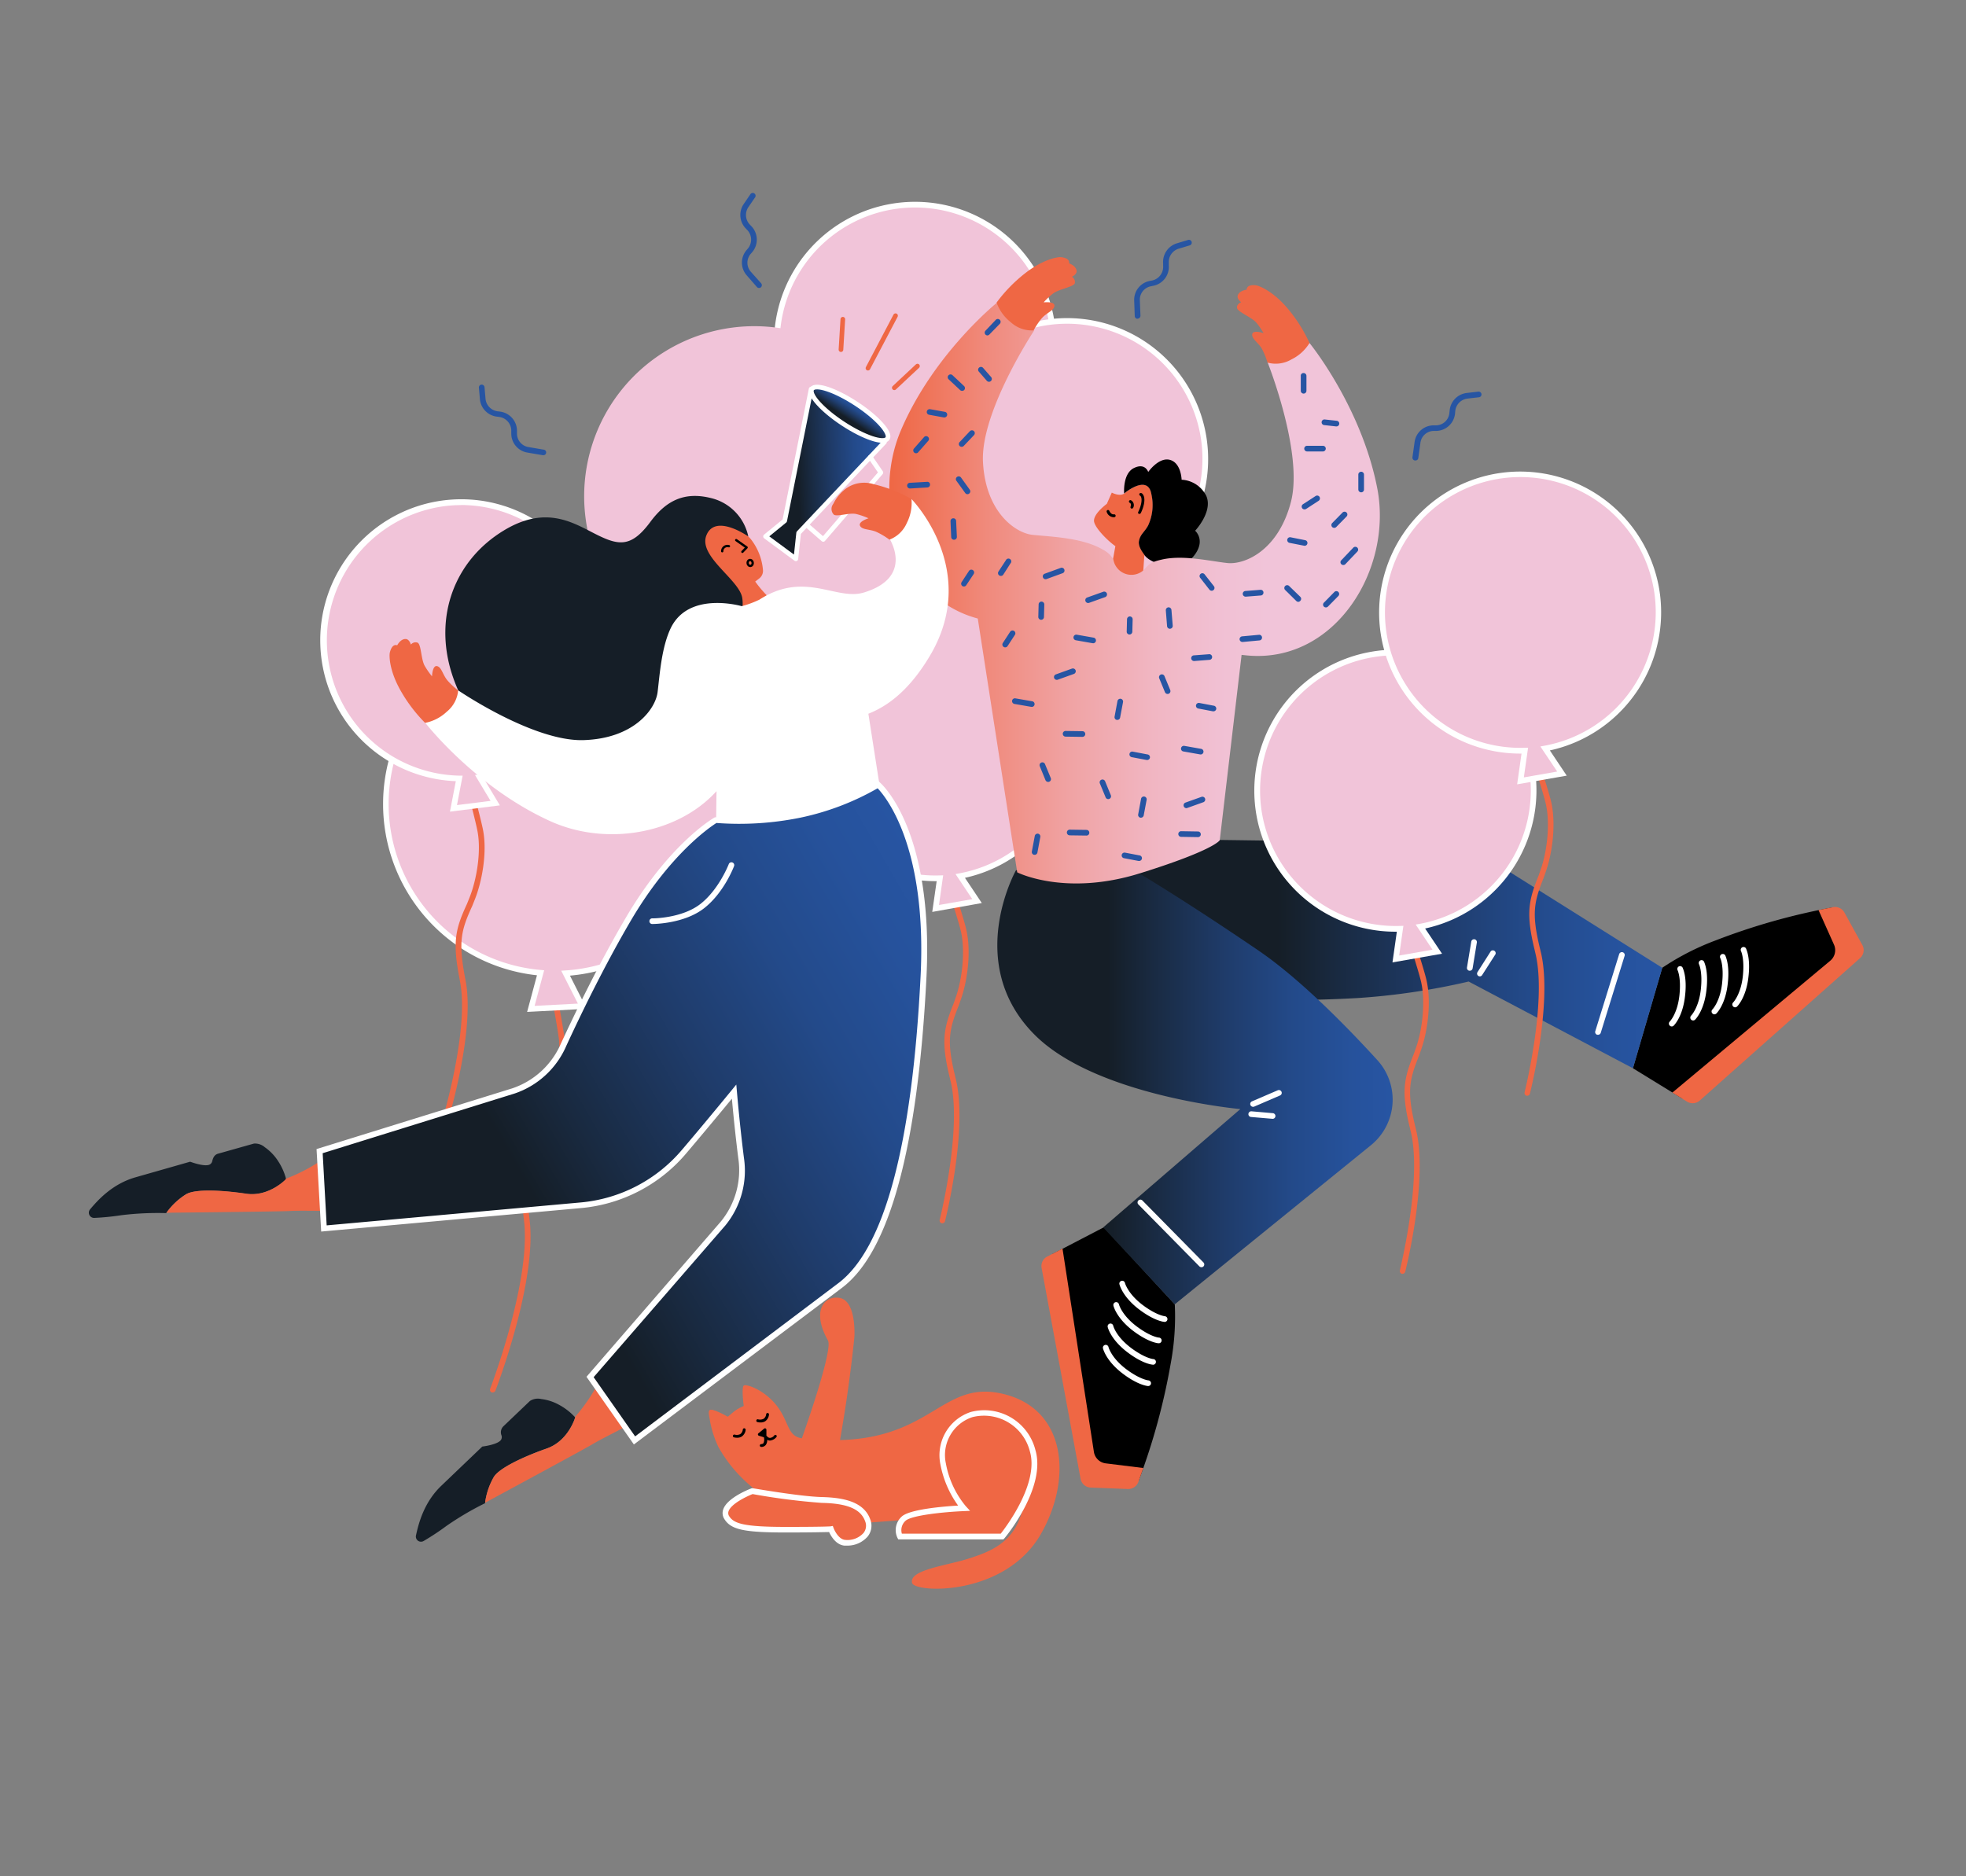 <svg xmlns="http://www.w3.org/2000/svg" xmlns:xlink="http://www.w3.org/1999/xlink" viewBox="0 0 423.21 403.97"><rect x="0" y="0" width="423.21" height="403.97" fill="#808080" stroke="none"/><defs><style>.cls-1{fill:#2755a3;}.cls-2{fill:#f1c4d9;}.cls-3{fill:#fff;}.cls-4{fill:#ef6744;}.cls-5{fill:#151e27;}.cls-6{fill:url(#linear-gradient);}.cls-7{fill:url(#linear-gradient-2);}.cls-8{fill:url(#linear-gradient-3);}.cls-10,.cls-13,.cls-14,.cls-9{fill:none;}.cls-10{stroke:#000;stroke-width:0.5px;}.cls-10,.cls-12,.cls-13,.cls-14{stroke-linecap:round;stroke-linejoin:round;}.cls-11{fill:url(#linear-gradient-4);}.cls-12,.cls-13,.cls-15{stroke:#fff;}.cls-12{fill:url(#linear-gradient-5);}.cls-14{stroke:#ef6744;}.cls-15{stroke-miterlimit:10;fill:url(#linear-gradient-6);}</style><linearGradient id="linear-gradient" x1="243.08" y1="205.41" x2="357.83" y2="205.41" gradientUnits="userSpaceOnUse"><stop offset="0.28" stop-color="#151e27"/><stop offset="0.39" stop-color="#192a41"/><stop offset="0.58" stop-color="#1f3c6b"/><stop offset="0.75" stop-color="#234a8a"/><stop offset="0.9" stop-color="#26529c"/><stop offset="1" stop-color="#2755a3"/></linearGradient><linearGradient id="linear-gradient-2" x1="214.69" y1="234.09" x2="299.78" y2="234.09" xlink:href="#linear-gradient"/><linearGradient id="linear-gradient-3" x1="191.36" y1="127.66" x2="297.03" y2="127.66" gradientUnits="userSpaceOnUse"><stop offset="0" stop-color="#ef6744"/><stop offset="0.02" stop-color="#ef6a49"/><stop offset="0.2" stop-color="#f08a7c"/><stop offset="0.37" stop-color="#f0a3a4"/><stop offset="0.53" stop-color="#f1b5c1"/><stop offset="0.67" stop-color="#f1c0d3"/><stop offset="0.77" stop-color="#f1c4d9"/></linearGradient><linearGradient id="linear-gradient-4" x1="79.5" y1="281.39" x2="210.88" y2="205.54" xlink:href="#linear-gradient"/><linearGradient id="linear-gradient-5" x1="81.44" y1="79.26" x2="107.94" y2="79.26" gradientTransform="translate(79.26 26.93) rotate(-2.59)" xlink:href="#linear-gradient"/><linearGradient id="linear-gradient-6" x1="-1153.45" y1="-1264.31" x2="-1148.31" y2="-1264.31" gradientTransform="translate(1333.8 1708.75) scale(1 1.28)" xlink:href="#linear-gradient"/></defs><title>Craftwork_illustrations</title><g id="background"><path class="cls-1" d="M198.51,177.84l-.15,0a.61.61,0,0,1-.44-.74c.05-.18,4.71-19,2.45-29.44l-.31-1.31c-1.9-7.81-1.26-10.57.89-15.92l.48-1.38c1.31-3.79,2.09-9.93,1-14.33-.5-2-2.45-8.13-2.47-8.19a.61.61,0,1,1,1.16-.38c.08.26,2,6.2,2.49,8.28,1.17,4.85.27,11.18-1.06,15l-.49,1.41c-2.1,5.22-2.67,7.71-.85,15.21l.31,1.32c2.33,10.73-2.25,29.23-2.45,30A.6.6,0,0,1,198.51,177.84Z"/><path class="cls-2" d="M226.28,68.68A29.75,29.75,0,1,0,198,103.55l-.93,6.5,8.93-1.56-3.62-5.41A29.76,29.76,0,0,0,226.28,68.68Z"/><path class="cls-3" d="M196.32,110.79l.94-6.62a30.47,30.47,0,0,1-30.19-25.11,30.36,30.36,0,1,1,36.29,24.43l3.63,5.43Zm2.35-7.87-.9,6.38,7.17-1.25-3.61-5.41.91-.16a29.23,29.23,0,0,0,23.44-33.69h0a29.14,29.14,0,1,0-57.41,10.06A29.25,29.25,0,0,0,198,102.94Z"/><path class="cls-1" d="M164.27,234.75a.39.39,0,0,1-.15,0,.61.61,0,0,1-.45-.73c.06-.24,5.81-23.43,3-36.31l-.37-1.61c-2.33-9.58-1.55-13,1.08-19.51l.59-1.71c1.63-4.68,2.59-12.27,1.27-17.72-.6-2.52-3-10-3-10.09a.6.6,0,0,1,.39-.77.61.61,0,0,1,.77.39c.1.31,2.44,7.62,3.06,10.19,1.43,5.93.33,13.7-1.3,18.4l-.61,1.73c-2.54,6.32-3.28,9.57-1,18.81l.38,1.62c2.86,13.17-2.77,35.91-3,36.87A.61.61,0,0,1,164.27,234.75Z"/><path class="cls-2" d="M198.44,100.53a36.62,36.62,0,1,0-34.84,42.92l-1.14,8,11-1.92L169,142.87A36.62,36.62,0,0,0,198.44,100.53Z"/><path class="cls-4" d="M202.87,263.38a.36.36,0,0,1-.14,0,.61.61,0,0,1-.45-.73c.05-.19,4.72-19,2.45-29.45l-.31-1.3c-1.9-7.82-1.26-10.57.89-15.92l.48-1.39c1.31-3.79,2.09-9.93,1-14.33-.5-2-2.45-8.13-2.47-8.19a.61.61,0,1,1,1.16-.37c.08.25,2,6.19,2.49,8.28,1.17,4.84.27,11.18-1.06,15l-.49,1.41c-2.1,5.22-2.67,7.71-.84,15.21l.3,1.32c2.33,10.73-2.25,29.23-2.45,30A.6.6,0,0,1,202.87,263.38Z"/><path class="cls-2" d="M230.64,154.22a29.75,29.75,0,1,0-28.31,34.87l-.92,6.5,8.92-1.56-3.62-5.41A29.76,29.76,0,0,0,230.64,154.22Z"/><path class="cls-3" d="M200.68,196.34l.95-6.62h-.32a30.36,30.36,0,0,1-5.22-60.26,30.36,30.36,0,0,1,35.15,24.66h0A30.45,30.45,0,0,1,207.72,189l3.63,5.43Zm2.35-7.88-.9,6.39,7.17-1.26-3.61-5.4.91-.17A29.22,29.22,0,0,0,230,154.33h0a29.14,29.14,0,1,0-57.41,10.06,29.22,29.22,0,0,0,29.68,24.09Z"/><path class="cls-4" d="M106.08,299.8a.6.6,0,0,1-.22,0,.61.61,0,0,1-.35-.79c.09-.22,8.57-22.45,7.36-35.53l-.18-1.63c-1.14-9.75,0-13,3.43-19.16l.79-1.62c2.17-4.43,4-11.82,3.4-17.36-.3-2.57-1.77-10.27-1.79-10.35a.61.61,0,0,1,1.2-.23c.06.32,1.49,7.82,1.8,10.44.7,6-1.33,13.58-3.51,18l-.81,1.64c-3.27,5.94-4.4,9.06-3.3,18.46l.18,1.65c1.24,13.37-7.08,35.17-7.43,36.09A.61.61,0,0,1,106.08,299.8Z"/><path class="cls-2" d="M156,171.22a36.47,36.47,0,1,0-39.63,38.23l-2.09,7.77,11.09-.58-3.6-7.12A36.47,36.47,0,0,0,156,171.22Z"/><path class="cls-3" d="M113.47,217.87l2.12-7.89A37.07,37.07,0,0,1,92,148.3a37.08,37.08,0,0,1,64.58,22.89h0a37.18,37.18,0,0,1-33.89,38.87l3.61,7.14Zm6.15-80.62c-.64,0-1.27,0-1.91.05a35.86,35.86,0,0,0-1.29,71.54l.72.06-2.06,7.67,9.32-.49L120.81,209l.92-.06a36,36,0,0,0,33.66-37.66h0a35.87,35.87,0,0,0-35.77-34Z"/><path class="cls-4" d="M95.83,241.83l-.18,0a.62.62,0,0,1-.41-.76c.06-.18,5.63-18.75,3.87-29.29l-.24-1.32c-1.52-7.89-.75-10.62,1.66-15.86l.54-1.35c1.5-3.72,2.57-9.82,1.72-14.27-.39-2.07-2-8.24-2.06-8.3a.61.61,0,1,1,1.17-.32c.07.26,1.69,6.28,2.09,8.39.93,4.9-.27,11.19-1.79,14.95l-.55,1.38c-2.35,5.12-3,7.57-1.59,15.16l.25,1.33c1.81,10.83-3.67,29.08-3.9,29.86A.61.61,0,0,1,95.83,241.83Z"/><path class="cls-2" d="M128.82,134.14a29.75,29.75,0,1,0-30,33.46L97.62,174l9-1.12-3.35-5.58A29.75,29.75,0,0,0,128.82,134.14Z"/><path class="cls-3" d="M96.86,174.75l1.26-6.56a30.36,30.36,0,1,1,31.3-34.12h0a30.43,30.43,0,0,1-25.18,33.73l3.37,5.6Zm2.46-66a28.06,28.06,0,0,0-3.65.23A29.14,29.14,0,0,0,98.86,167h.73l-1.22,6.34,7.23-.91-3.35-5.57.92-.13a29.14,29.14,0,0,0-3.85-58Z"/><path class="cls-1" d="M231.25,202.87h-.15a.61.61,0,0,1-.44-.74c.05-.19,4.71-19,2.44-29.45l-.3-1.3c-1.9-7.81-1.27-10.57.89-15.92l.47-1.38c1.32-3.79,2.09-9.94,1-14.34-.49-2-2.44-8.13-2.46-8.19a.6.6,0,1,1,1.15-.37c.09.25,2,6.19,2.5,8.28,1.16,4.84.26,11.18-1.07,15l-.48,1.4c-2.1,5.22-2.67,7.71-.85,15.21l.31,1.32c2.33,10.74-2.25,29.23-2.45,30A.61.61,0,0,1,231.25,202.87Z"/><path class="cls-2" d="M259,93.72a29.75,29.75,0,1,0-28.32,34.86l-.92,6.5,8.92-1.56-3.62-5.41A29.75,29.75,0,0,0,259,93.72Z"/><path class="cls-3" d="M229.06,135.83l.94-6.62h-.32a30.36,30.36,0,1,1,6.42-.68l3.63,5.43Zm2.35-7.88-.91,6.39,7.18-1.26-3.62-5.4.91-.17a29.23,29.23,0,0,0,23.45-33.69h0A29.15,29.15,0,1,0,229.68,128c.34,0,.67,0,1,0Z"/><path class="cls-1" d="M116.91,98h-.1l-3.28-.56a4.14,4.14,0,0,1-3.47-4.14v-.53a3,3,0,0,0-2.57-3l-.57-.07A4.18,4.18,0,0,1,103.31,86l-.22-2.53a.61.61,0,0,1,.55-.66.62.62,0,0,1,.66.56l.22,2.52a3,3,0,0,0,2.56,2.66l.57.07a4.18,4.18,0,0,1,3.64,4.17v.53a2.93,2.93,0,0,0,2.45,2.93l3.28.56a.6.6,0,0,1-.1,1.2Z"/><path class="cls-1" d="M304.66,99.14h-.09a.61.61,0,0,1-.52-.68l.46-3.29a4.15,4.15,0,0,1,4-3.59h.54A2.93,2.93,0,0,0,312,88.91l.06-.57a4.19,4.19,0,0,1,3.66-3.73l2.52-.29a.62.62,0,0,1,.67.53.61.61,0,0,1-.53.68l-2.52.29a3,3,0,0,0-2.59,2.64l-.05.57a4.16,4.16,0,0,1-4.06,3.75h-.54a2.92,2.92,0,0,0-2.85,2.53l-.46,3.3A.6.6,0,0,1,304.66,99.14Z"/><path class="cls-1" d="M163.39,62a.6.6,0,0,1-.46-.21l-2.19-2.51a4.14,4.14,0,0,1-.06-5.4l.34-.4a3,3,0,0,0-.12-3.91l-.4-.42a4.18,4.18,0,0,1-.42-5.2l1.43-2.1a.61.61,0,1,1,1,.69l-1.43,2.09a3,3,0,0,0,.3,3.69l.39.41a4.17,4.17,0,0,1,.18,5.53l-.35.4a2.93,2.93,0,0,0,0,3.82L163.85,61a.61.61,0,0,1-.06.86A.62.62,0,0,1,163.39,62Z"/><path class="cls-1" d="M244.88,68.64a.61.61,0,0,1-.61-.59l-.12-3.32a4.14,4.14,0,0,1,3.34-4.24l.53-.1a3,3,0,0,0,2.36-3.12l0-.57a4.19,4.19,0,0,1,2.95-4.31l2.43-.73a.61.61,0,1,1,.35,1.17l-2.43.73a3,3,0,0,0-2.08,3l0,.57a4.15,4.15,0,0,1-3.34,4.4l-.52.11a2.93,2.93,0,0,0-2.37,3l.13,3.33a.62.62,0,0,1-.59.63Z"/></g><g id="character"><path class="cls-5" d="M61.56,253.9l0-.15a13,13,0,0,0-1.77-3.88A10.65,10.65,0,0,0,57,247a3.19,3.19,0,0,0-2.35-.78L47,248.38c-.7.18-1.06.64-1.3,1.56a1.1,1.1,0,0,1-.48.74c-1,.69-4.29-.56-4.29-.56L29.2,253.47c-5,1.42-8.11,4.89-9.81,6.91a1.12,1.12,0,0,0,.9,1.84,54.73,54.73,0,0,0,5.83-.58,64.92,64.92,0,0,1,9.67-.45l0-.05a14.86,14.86,0,0,1,4.25-4c2-1.2,8-.85,12.91-.11S61.56,253.9,61.56,253.9Z"/><path class="cls-4" d="M69.49,249.61a38.24,38.24,0,0,1-7.86,4.14h-.1l0,.15S57.93,257.73,53,257s-10.89-1.09-12.91.11a14.86,14.86,0,0,0-4.25,4c6.5-.07,24.31-.26,26.4-.37,2.44-.13,5.88,0,7.91-.06C70.26,259.28,69.56,250.25,69.49,249.61Z"/><path class="cls-5" d="M123.81,305.18l-.1-.12a12.93,12.93,0,0,0-3.37-2.6,10.47,10.47,0,0,0-3.82-1.24,3.16,3.16,0,0,0-2.44.41l-5.7,5.44a1.81,1.81,0,0,0-.42,2,1.12,1.12,0,0,1-.08.88c-.6,1.09-4.06,1.5-4.06,1.5L95,319.89c-3.74,3.57-4.89,8.11-5.45,10.68a1.11,1.11,0,0,0,1.65,1.21,54.23,54.23,0,0,0,4.89-3.23,64.76,64.76,0,0,1,8.34-4.91v-.06A15,15,0,0,1,106.3,318c1.23-2,6.66-4.48,11.37-6.12S123.81,305.18,123.81,305.18Z"/><path class="cls-4" d="M128.83,297.69a38.25,38.25,0,0,1-5,7.33l-.09,0,.1.12s-1.43,5.08-6.14,6.73S107.53,316,106.3,318a15,15,0,0,0-1.88,5.55c5.72-3.09,21.39-11.56,23.19-12.64,2.09-1.24,5.2-2.72,7-3.73C134,305.88,129.19,298.23,128.83,297.69Z"/><path class="cls-4" d="M245.2,116.55c.25-1.59,1.16-1.93,2-3.45a10.52,10.52,0,0,0,.7-6.62c-.65-4-4.56-1.25-5.62-.44l-.26.21c-1,.72-2.69-.19-2.69-.19l-1.07,2.42s-3.15,2.29-2.72,3.94c.36,1.43,2.9,4,4.56,5.17l-.71,3.91s.33,2.88,2.32,4a4.15,4.15,0,0,0,4.23-.28l.38-5.38a.88.88,0,0,0,.05-.42C246,118.86,245,117.68,245.2,116.55Z"/><path d="M257.27,114.27s3.9-4.15,2.39-7.52a6.27,6.27,0,0,0-5.3-3.46s-.08-3.59-2.49-4.27-4.7,2.6-4.7,2.6-.64-2.05-3.09-.84-2.09,5.47-2.09,5.47l.26-.21c1.06-.81,5-3.52,5.62.44a10.52,10.52,0,0,1-.7,6.62c-.81,1.52-1.72,1.86-2,3.45-.17,1.13.76,2.31,1.14,2.86l.08.12c1.22,1.87,8,4.2,11-.38C259.42,116.09,257.27,114.27,257.27,114.27Z"/><path d="M351.51,230l10.63,6.53,38.19-31.61-6-9.52a139.29,139.29,0,0,0-25.08,7.1,55.28,55.28,0,0,0-11.43,5.87Z"/><path class="cls-3" d="M359.87,221a.59.59,0,0,1-.44-.19.6.6,0,0,1,0-.85h0s1.68-1.7,2.1-5.75c.38-3.71-.39-5.29-.4-5.31a.62.62,0,0,1,.26-.82.61.61,0,0,1,.82.26c0,.07,1,1.87.53,6-.47,4.54-2.38,6.42-2.47,6.5A.57.57,0,0,1,359.87,221Z"/><path class="cls-3" d="M364.48,219.71a.62.62,0,0,1-.44-.18.61.61,0,0,1,0-.86h0s1.68-1.7,2.1-5.75c.39-3.7-.39-5.29-.4-5.31a.62.62,0,0,1,.27-.82.6.6,0,0,1,.81.26c0,.07,1,1.87.53,6-.47,4.53-2.38,6.42-2.46,6.49A.58.58,0,0,1,364.48,219.71Z"/><path class="cls-3" d="M369.05,218.39a.57.57,0,0,1-.43-.19.6.6,0,0,1,0-.86h0s1.68-1.69,2.1-5.75c.38-3.7-.39-5.29-.4-5.3a.61.61,0,0,1,1.08-.57c0,.08,1,1.87.53,6-.47,4.54-2.38,6.42-2.46,6.5A.63.63,0,0,1,369.05,218.39Z"/><path class="cls-3" d="M373.52,216.88a.59.59,0,0,1-.44-.19.6.6,0,0,1,0-.85h0s1.68-1.7,2.1-5.75c.38-3.71-.39-5.29-.4-5.31a.62.62,0,0,1,.26-.82.61.61,0,0,1,.82.26c0,.07,1,1.87.53,6-.47,4.54-2.39,6.42-2.47,6.5A.63.63,0,0,1,373.52,216.88Z"/><path class="cls-4" d="M360,235.24l34-28.4a2.94,2.94,0,0,0,.79-3.46l-3.33-7.44,3.1-.62a2.31,2.31,0,0,1,2.47,1.14l3.86,7a2.29,2.29,0,0,1-.49,2.83l-34.5,30.66a2.3,2.3,0,0,1-2.73.24Z"/><path class="cls-6" d="M263.67,214.45s8.68,1.55,28.48.44a147.34,147.34,0,0,0,24-3.56L351.51,230l6.32-21.63-35.26-22.15a31.51,31.51,0,0,0-17.83-4.8l-43.13-.59-18.53,7.23Z"/><path class="cls-3" d="M344,222.79l-.18,0a.61.61,0,0,1-.41-.77l5.14-16.59a.61.61,0,0,1,1.17.37l-5.14,16.58A.61.61,0,0,1,344,222.79Z"/><path class="cls-3" d="M316.39,209h-.1a.6.6,0,0,1-.5-.7l.93-5.61a.61.61,0,0,1,1.2.2L317,208.5A.61.61,0,0,1,316.39,209Z"/><path class="cls-3" d="M318.57,210.22a.68.68,0,0,1-.33-.09.61.61,0,0,1-.18-.84l2.86-4.49a.61.61,0,0,1,1,.66l-2.87,4.48A.6.6,0,0,1,318.57,210.22Z"/><path d="M237.62,264.24,226.55,270l7.32,49,11.25-.21A138.22,138.22,0,0,0,252,293.64a55.2,55.2,0,0,0,.89-12.82Z"/><path class="cls-3" d="M250.67,284.61h0c-.08,0-2.09-.15-5.41-2.65-3.64-2.75-4.26-5.36-4.29-5.47a.61.61,0,0,1,.46-.72.6.6,0,0,1,.73.45s.6,2.33,3.84,4.77c3,2.24,4.73,2.4,4.75,2.4a.62.62,0,0,1,.56.65A.6.6,0,0,1,250.67,284.61Z"/><path class="cls-3" d="M249.38,289.21h0c-.09,0-2.1-.15-5.41-2.64-3.64-2.75-4.27-5.36-4.29-5.47a.61.61,0,0,1,1.19-.27h0s.58,2.31,3.83,4.76c3,2.25,4.73,2.4,4.75,2.4a.61.61,0,0,1,0,1.22Z"/><path class="cls-3" d="M248.15,293.82h0c-.09,0-2.1-.14-5.41-2.64-3.64-2.75-4.27-5.36-4.29-5.47a.61.61,0,0,1,.46-.73.61.61,0,0,1,.73.46c0,.05.6,2.33,3.83,4.77,3,2.24,4.74,2.4,4.75,2.4a.61.61,0,0,1,0,1.22Z"/><path class="cls-3" d="M247.13,298.42h0c-.08,0-2.1-.15-5.41-2.65-3.64-2.75-4.26-5.36-4.29-5.47a.61.61,0,0,1,1.19-.27h0s.58,2.32,3.83,4.77c3,2.24,4.74,2.4,4.75,2.4a.62.62,0,0,1,.57.65A.61.61,0,0,1,247.13,298.42Z"/><path class="cls-4" d="M228.72,268.83l6.76,43.77a2.94,2.94,0,0,0,2.55,2.47l8.09,1-1.07,3a2.32,2.32,0,0,1-2.26,1.52l-8-.31a2.3,2.3,0,0,1-2.18-1.88L224.22,273a2.3,2.3,0,0,1,1.21-2.46Z"/><path class="cls-7" d="M218.71,187.36s-11.35,20.16,4.09,35.51C236,236,267,238.79,267,238.79l-29.52,25.48,15.41,16.55,42.21-34.24a12.64,12.64,0,0,0,1.38-18.35c-6.89-7.55-16.75-17.55-25.58-23.58-15.6-10.63-25.17-16.3-25.17-16.3Z"/><path class="cls-3" d="M258.62,272.84a.61.61,0,0,1-.43-.18l-13.1-13.3a.61.61,0,1,1,.86-.86l13.11,13.31a.61.61,0,0,1,0,.86A.59.59,0,0,1,258.62,272.84Z"/><path class="cls-3" d="M269.74,238.3a.62.62,0,0,1-.56-.37.61.61,0,0,1,.32-.8l5.56-2.39a.61.61,0,0,1,.8.32.6.6,0,0,1-.32.8L270,238.25A.6.6,0,0,1,269.74,238.3Z"/><path class="cls-3" d="M273.92,240.88h-.06l-4.57-.39a.61.61,0,0,1-.55-.66.62.62,0,0,1,.66-.56l4.57.4a.61.61,0,0,1-.05,1.22Z"/><path class="cls-8" d="M296.45,105C293,87.45,281.89,73.85,281.89,73.85l-9,4.22s7.74,19.47,5,30-10,13.56-13.72,13.15-9.49-1.78-14-.76c-2.26.51-2.76.88-3.94,2.25a3.93,3.93,0,0,1-6.55-2.2c-.52-.88-.94-1.63-3.55-2.83-4.24-1.93-10.12-2.15-13.82-2.52s-10.15-4.86-10.71-15.69,11-28.29,11-28.29l-8-6s-13.65,11-20.66,27.46c-6.59,15.44.11,36.19,16.54,40.53l8.49,54.65s10.27,5.24,26.41.21,17.19-7.13,17.19-7.13L267.27,141l1.29.13C287.43,142.83,299.93,122.51,296.45,105Z"/><path class="cls-4" d="M222.5,71.13a6.66,6.66,0,0,1-4.9-1.74,9.36,9.36,0,0,1-3.07-4.25,32.44,32.44,0,0,1,6.12-6.29c3.83-3,7-3.55,7.71-3.48,2.14.2,1.77,1.33,1.77,1.33s1.46.47,1.62,1.58c.11.81-1,1.31-1,1.31a1.3,1.3,0,0,1,.62,1.38c-.26.83-3.49,1.27-4.72,2.26a15.13,15.13,0,0,0-2,1.88s2.39-.3,2.33.73-1.72,1.5-2.77,2.74A16.36,16.36,0,0,0,222.5,71.13Z"/><path class="cls-4" d="M272.85,78.07a6.68,6.68,0,0,0,5.16-.69,9.35,9.35,0,0,0,3.88-3.53,32.4,32.4,0,0,0-4.69-7.42c-3.13-3.72-6.1-4.9-6.83-5-2.14-.25-2,.94-2,.94s-1.54.16-1.92,1.21c-.27.77.73,1.49.73,1.49s-1,.35-.89,1.22,3.15,2,4.15,3.18A15.09,15.09,0,0,1,272,71.73s-2.29-.79-2.44.23,1.38,1.82,2.15,3.26A16.05,16.05,0,0,1,272.85,78.07Z"/><path d="M239.69,111.36a1.64,1.64,0,0,1-1.45-1.12.32.32,0,0,1,.15-.41.3.3,0,0,1,.4.15c.41.86.94.77,1,.76a.31.31,0,0,1,.36.24.3.3,0,0,1-.23.36A1,1,0,0,1,239.69,111.36Z"/><path d="M245.29,110.64a.42.42,0,0,1-.15,0,.31.31,0,0,1-.12-.41,7.51,7.51,0,0,0,.64-1.85c.26-1.38-.22-1.65-.23-1.66a.28.28,0,0,1-.16-.39.31.31,0,0,1,.4-.17c.1,0,.94.44.59,2.33a7.94,7.94,0,0,1-.7,2A.32.32,0,0,1,245.29,110.64Z"/><path d="M243.66,109.49a.28.28,0,0,1-.13,0,.3.3,0,0,1-.15-.4c0-.06.25-.62-.18-.83a.31.31,0,0,1-.15-.41.31.31,0,0,1,.41-.14,1.19,1.19,0,0,1,.47,1.62A.3.3,0,0,1,243.66,109.49Z"/><path class="cls-9" d="M242,106.25l.26-.21Z"/><path class="cls-9" d="M242,106.25l.26-.21Z"/><path class="cls-4" d="M154,111.45s5.12,1.67,7.63,4.64a12.44,12.44,0,0,1,2.61,6.65,2.06,2.06,0,0,1-.8,1.8l-.87.67a25.81,25.81,0,0,0,2.45,2.93,3.42,3.42,0,0,1-1.89,2.27c-1.06.56-3.36.13-3.36.13l-7.62-9.68a5.11,5.11,0,0,1-.33-5.68Z"/><polyline class="cls-10" points="158.48 116.29 160.72 117.87 159.81 118.81"/><path class="cls-10" d="M156.91,117.6a1.12,1.12,0,0,0-1.44,1.08"/><path class="cls-5" d="M161.08,115.5s-7.08-5-9-.28c-1.88,4.57,7.14,9.58,7.71,13.57,1.13,8-9.79,15.29-12.6,22.26-10.45,25.9-42.28,18.1-49.94-6.06-3.88-12.25.56-24.35,11.26-30.81,8.75-5.28,14.49-1.86,19.19.55,5.26,2.71,8,3.41,12.25-2.3,3.4-4.62,7.33-6.64,13.12-5.19A10.77,10.77,0,0,1,161.08,115.5Z"/><path class="cls-11" d="M189,169s-6.19,4.13-16.91,6.53a65.36,65.36,0,0,1-18,1.1s-9.55,5.5-18.88,21.44c-5.64,9.64-10.72,20.11-13.85,26.88a18,18,0,0,1-10.84,10l-41.7,12.95.91,16.65,55.23-5a33.15,33.15,0,0,0,22.32-11.59c3.24-3.81,7-8.32,10.73-12.87.47,5.44,1,10.4,1.5,14.23a18,18,0,0,1-3.93,14.21l-28.57,33,9.57,13.66,44.26-33.4c7-5.25,15.62-20.4,17.93-66.55C200.35,178.79,189,169,189,169Z"/><path class="cls-3" d="M136.45,311l-10.2-14.57,28.88-33.38a17.44,17.44,0,0,0,3.79-13.73c-.38-3-.9-7.55-1.37-12.77-3.24,3.94-6.68,8.06-9.79,11.73A33.59,33.59,0,0,1,125,260.11l-55.86,5.05-1-17.76,42.15-13.08a17.48,17.48,0,0,0,10.47-9.67c3.24-7,8.27-17.36,13.88-26.93,9.3-15.9,18.7-21.43,19.09-21.66l.17-.1.19,0A65.09,65.09,0,0,0,172,174.89c10.47-2.34,16.64-6.39,16.7-6.43l.39-.26.35.3c.47.41,11.54,10.39,10,41.75-1.83,36.75-7.94,59.29-18.16,67Zm-8.66-14.49,8.93,12.75,43.76-33c9.92-7.49,15.87-29.72,17.69-66.09,1.39-27.8-7.44-38.56-9.25-40.45a56.64,56.64,0,0,1-16.69,6.34,66,66,0,0,1-18,1.13c-1.27.8-10,6.64-18.49,21.12-5.58,9.53-10.6,19.85-13.82,26.83a18.61,18.61,0,0,1-11.18,10.31L69.46,248.29l.86,15.54,54.6-4.93a32.35,32.35,0,0,0,21.91-11.37c3.41-4,7.22-8.59,10.72-12.86l.95-1.16.13,1.49c.5,5.81,1.09,10.94,1.5,14.21a18.62,18.62,0,0,1-4,14.65Z"/><path class="cls-3" d="M196.22,107.46l-4.77,8.48s5.45,8.33-5.52,11.64c-5.94,1.79-12.7-4.77-22.46,1.53a21.29,21.29,0,0,1-3.79,1.4c-1-.27-11.55-3-15.29,4.72-2,4.19-2.38,10.08-2.83,13.77s-5.09,10-15.92,10.35-27-10.71-27-10.71l-7.16,6.9s10.72,13.89,27,21.27c12,5.43,27.38,2.78,35.76-6.47l-.08,6.25a53.81,53.81,0,0,0,18-1.1,75.07,75.07,0,0,0,17.14-6.66l-2.37-15.16c5.56-2.18,10-6.79,13.66-13.19C210.78,122.28,196.22,107.46,196.22,107.46Z"/><ellipse class="cls-10" cx="161.5" cy="121.19" rx="0.54" ry="0.64" transform="translate(-14.05 21.43) rotate(-7.27)"/><polygon class="cls-12" points="164.79 115.5 171.32 120.32 171.92 114.74 190.4 95.17 174.61 83.76 168.92 112.12 164.79 115.5"/><polyline class="cls-13" points="173.68 113.08 177.21 116.14 189.62 101.75 187.35 98.44"/><line class="cls-14" x1="181.03" y1="75.28" x2="181.43" y2="68.73"/><line class="cls-14" x1="186.84" y1="79.27" x2="192.78" y2="67.97"/><line class="cls-14" x1="192.51" y1="83.49" x2="197.5" y2="78.82"/><ellipse class="cls-15" cx="182.92" cy="89.09" rx="2.57" ry="9.73" transform="translate(8.13 193.24) rotate(-56.76)"/><path class="cls-4" d="M191.46,116.19a6.66,6.66,0,0,0,3.75-3.6,9.43,9.43,0,0,0,1-5.14,30.65,30.65,0,0,0-8.17-3.21,6.77,6.77,0,0,0-5.86.89,9.1,9.1,0,0,0-2.81,3.37,1.75,1.75,0,0,0,.09,2.27c.64.6,3.4-.48,4.93-.08a15.69,15.69,0,0,1,2.57.9s-2.3.71-1.82,1.63,2.18.66,3.65,1.36A16.18,16.18,0,0,1,191.46,116.19Z"/><path class="cls-1" d="M235.32,138.49h-.11l-3.63-.64a.6.6,0,0,1-.49-.7.61.61,0,0,1,.7-.5l3.63.64a.61.61,0,0,1-.1,1.21Z"/><path class="cls-1" d="M222.07,152.19H222l-3.63-.63a.62.62,0,0,1-.5-.71.61.61,0,0,1,.71-.49l3.63.63a.61.61,0,0,1-.11,1.21Z"/><path class="cls-1" d="M225.08,124.71a.6.6,0,0,1-.57-.4.61.61,0,0,1,.36-.78l3.46-1.26a.6.6,0,0,1,.78.36.6.6,0,0,1-.36.78l-3.46,1.26A.52.52,0,0,1,225.08,124.71Z"/><path class="cls-1" d="M227.5,146.38a.63.63,0,0,1-.58-.4.61.61,0,0,1,.37-.78l3.47-1.25a.63.63,0,0,1,.78.37.62.62,0,0,1-.37.78l-3.47,1.24A.51.51,0,0,1,227.5,146.38Z"/><path class="cls-1" d="M234.23,129.83a.61.61,0,0,1-.21-1.18l3.47-1.24a.61.61,0,0,1,.78.37.62.62,0,0,1-.37.78l-3.47,1.24A.64.64,0,0,1,234.23,129.83Z"/><path class="cls-1" d="M258.47,162.43h-.11l-3.63-.64a.6.6,0,0,1-.49-.7.61.61,0,0,1,.7-.5l3.63.64a.61.61,0,0,1-.1,1.21Z"/><path class="cls-1" d="M255.37,174a.62.62,0,0,1-.21-1.19l3.47-1.24a.61.61,0,0,1,.78.37.62.62,0,0,1-.37.78l-3.47,1.24A.65.65,0,0,1,255.37,174Z"/><path class="cls-1" d="M224.1,133.44h0a.61.61,0,0,1-.59-.63l.07-2.67a.61.61,0,0,1,1.22,0l-.07,2.68A.61.61,0,0,1,224.1,133.44Z"/><path class="cls-1" d="M243.13,136.61h0a.6.6,0,0,1-.59-.62l.07-2.68a.62.62,0,0,1,.62-.59.61.61,0,0,1,.59.63l-.07,2.67A.61.61,0,0,1,243.13,136.61Z"/><path class="cls-1" d="M216.38,139.38a.58.58,0,0,1-.33-.1.61.61,0,0,1-.18-.84l1.58-2.42a.61.61,0,0,1,.85-.17.6.6,0,0,1,.17.84l-1.58,2.42A.59.59,0,0,1,216.38,139.38Z"/><path class="cls-1" d="M207.51,126.28a.63.63,0,0,1-.33-.09.62.62,0,0,1-.18-.85l1.58-2.41a.6.6,0,0,1,.84-.18.61.61,0,0,1,.18.84L208,126A.6.6,0,0,1,207.51,126.28Z"/><path class="cls-1" d="M215.45,124a.7.7,0,0,1-.34-.1.61.61,0,0,1-.17-.85l1.58-2.41a.61.61,0,1,1,1,.66L216,123.68A.62.62,0,0,1,215.45,124Z"/><path class="cls-1" d="M240.52,155h-.11a.6.6,0,0,1-.48-.71l.62-3.35a.62.62,0,0,1,.71-.49.61.61,0,0,1,.49.71l-.63,3.35A.6.6,0,0,1,240.52,155Z"/><path class="cls-1" d="M233,158.65h0l-3.63-.05a.61.61,0,0,1-.59-.62.6.6,0,0,1,.6-.6h0l3.63.05a.61.61,0,0,1,0,1.22Z"/><path class="cls-1" d="M222.72,184.05h-.11a.61.61,0,0,1-.49-.71l.63-3.35a.61.61,0,0,1,.71-.49.6.6,0,0,1,.48.71l-.62,3.35A.61.61,0,0,1,222.72,184.05Z"/><path class="cls-1" d="M257.89,180.24h0l-3.63-.06a.61.61,0,0,1,0-1.22h0l3.62.06a.61.61,0,0,1,0,1.22Z"/><path class="cls-1" d="M245.61,176.05h-.12a.6.6,0,0,1-.48-.71l.62-3.35a.61.61,0,1,1,1.2.22l-.63,3.35A.61.61,0,0,1,245.61,176.05Z"/><path class="cls-1" d="M233.89,179.9h0l-3.62-.05a.61.61,0,0,1,0-1.22h0l3.62.05a.61.61,0,0,1,.6.62A.6.6,0,0,1,233.89,179.9Z"/><path class="cls-1" d="M246.89,163.62h-.11l-3.16-.6a.61.61,0,0,1-.48-.71.6.6,0,0,1,.71-.48l3.15.6a.6.6,0,0,1-.11,1.2Z"/><path class="cls-1" d="M245.22,185.37l-.12,0-3.15-.6a.6.6,0,0,1-.48-.71.61.61,0,0,1,.71-.48l3.15.6a.6.6,0,0,1,.48.71A.61.61,0,0,1,245.22,185.37Z"/><path class="cls-1" d="M238.56,172.05a.6.6,0,0,1-.56-.38l-1.24-3a.6.6,0,0,1,.33-.79.61.61,0,0,1,.8.33l1.23,3a.6.6,0,0,1-.32.79A.52.52,0,0,1,238.56,172.05Z"/><path class="cls-1" d="M261.21,153.15h-.11l-3.15-.6a.61.61,0,0,1,.22-1.2l3.16.6a.63.63,0,0,1,.48.72A.61.61,0,0,1,261.21,153.15Z"/><path class="cls-1" d="M251.34,149.41a.61.61,0,0,1-.56-.37l-1.24-3a.62.62,0,0,1,.33-.8.61.61,0,0,1,.8.33l1.24,3a.62.62,0,0,1-.33.8A.67.67,0,0,1,251.34,149.41Z"/><path class="cls-1" d="M289.16,121.65a.58.58,0,0,1-.42-.17.59.59,0,0,1,0-.86l2.54-2.67a.61.61,0,1,1,.88.84l-2.54,2.67A.59.59,0,0,1,289.16,121.65Z"/><path class="cls-1" d="M279.49,129.58a.63.63,0,0,1-.43-.17L276.62,127a.61.61,0,0,1,.85-.87l2.44,2.37a.6.6,0,0,1,0,.86A.59.59,0,0,1,279.49,129.58Z"/><path class="cls-1" d="M285.41,130.78a.63.63,0,0,1-.42-.17.6.6,0,0,1,0-.86l2.25-2.29a.59.59,0,0,1,.86,0,.61.61,0,0,1,0,.86l-2.25,2.29A.62.62,0,0,1,285.41,130.78Z"/><path class="cls-1" d="M287.2,113.65a.63.63,0,0,1-.42-.17.62.62,0,0,1,0-.87l2.25-2.29a.61.61,0,0,1,.87.85l-2.25,2.3A.62.62,0,0,1,287.2,113.65Z"/><path class="cls-1" d="M280.87,117.5h-.12l-3.16-.62a.61.61,0,0,1-.48-.72.6.6,0,0,1,.71-.48l3.17.63a.61.61,0,0,1-.12,1.2Z"/><path class="cls-1" d="M267.45,138.22a.62.62,0,0,1-.61-.55.61.61,0,0,1,.55-.66l3.67-.34a.61.61,0,0,1,.11,1.21l-3.66.34Z"/><path class="cls-1" d="M251.84,135.38a.62.62,0,0,1-.61-.56l-.27-3.4a.61.61,0,0,1,.56-.66.62.62,0,0,1,.65.56l.28,3.4a.61.61,0,0,1-.56.65Z"/><path class="cls-1" d="M257.06,142.32a.61.61,0,0,1-.05-1.22l3.2-.24a.61.61,0,1,1,.1,1.21l-3.2.25Z"/><path class="cls-1" d="M268.13,128.46a.61.61,0,0,1,0-1.22l3.19-.25a.6.6,0,0,1,.66.56.62.62,0,0,1-.56.66l-3.2.25Z"/><path class="cls-1" d="M260.83,127.19a.62.62,0,0,1-.48-.23l-2-2.56a.61.61,0,0,1,.11-.85.6.6,0,0,1,.85.11l2,2.55a.6.6,0,0,1-.11.85A.58.58,0,0,1,260.83,127.19Z"/><path class="cls-1" d="M287.68,91.81h-.07L285,91.52a.61.61,0,0,1,.13-1.21l2.66.29a.61.61,0,0,1-.06,1.21Z"/><path class="cls-1" d="M284.77,97.2h-3.4a.61.61,0,0,1-.61-.61.61.61,0,0,1,.61-.61h3.41a.61.61,0,0,1,0,1.22Z"/><path class="cls-1" d="M293,106h0a.61.61,0,0,1-.6-.61v-3.21a.61.61,0,0,1,.61-.61h0a.61.61,0,0,1,.61.61l0,3.21A.6.6,0,0,1,293,106Z"/><path class="cls-1" d="M280.62,84.74h0a.61.61,0,0,1-.61-.61l0-3.21a.57.57,0,0,1,.61-.6.61.61,0,0,1,.61.61l0,3.21A.6.6,0,0,1,280.62,84.74Z"/><path class="cls-1" d="M280.82,109.67a.6.6,0,0,1-.33-1.11l2.71-1.76a.6.6,0,0,1,.84.17.62.62,0,0,1-.18.85l-2.7,1.76A.69.69,0,0,1,280.82,109.67Z"/><path class="cls-1" d="M195.88,105.17a.61.61,0,0,1,0-1.22l3.68-.21a.57.57,0,0,1,.64.57.6.6,0,0,1-.57.64l-3.68.22Z"/><path class="cls-1" d="M205.37,116.21a.61.61,0,0,1-.61-.58l-.15-3.4a.61.61,0,0,1,.57-.64.59.59,0,0,1,.64.58l.16,3.4a.61.61,0,0,1-.58.64Z"/><path class="cls-1" d="M197.2,97.59a.59.59,0,0,1-.4-.15.61.61,0,0,1-.06-.86l2.12-2.41a.61.61,0,1,1,.91.8l-2.12,2.41A.58.58,0,0,1,197.2,97.59Z"/><path class="cls-1" d="M208.26,106.4a.58.58,0,0,1-.49-.26l-1.89-2.62a.59.59,0,0,1,.14-.84.61.61,0,0,1,.85.13l1.88,2.62a.6.6,0,0,1-.14.85A.57.57,0,0,1,208.26,106.4Z"/><path class="cls-1" d="M212.9,82.2a.61.61,0,0,1-.47-.21l-1.74-2a.61.61,0,0,1,.92-.8l1.75,2a.61.61,0,0,1-.07.86A.58.58,0,0,1,212.9,82.2Z"/><path class="cls-1" d="M207.09,84.15a.63.63,0,0,1-.42-.17l-2.48-2.33a.6.6,0,0,1,0-.86.61.61,0,0,1,.86,0l2.49,2.34a.61.61,0,0,1,0,.86A.63.63,0,0,1,207.09,84.15Z"/><path class="cls-1" d="M207,96.2a.63.63,0,0,1-.42-.17.61.61,0,0,1,0-.86l2.2-2.33a.61.61,0,0,1,.89.84L207.47,96A.63.63,0,0,1,207,96.2Z"/><path class="cls-1" d="M212.57,72.22a.63.63,0,0,1-.42-.17.61.61,0,0,1,0-.86l2.21-2.33a.6.6,0,0,1,.86,0,.61.61,0,0,1,0,.86L213,72A.65.65,0,0,1,212.57,72.22Z"/><path class="cls-1" d="M203.29,89.88h-.11L200,89.3a.6.6,0,0,1-.49-.7.62.62,0,0,1,.71-.5l3.17.57a.6.6,0,0,1,.5.7A.62.62,0,0,1,203.29,89.88Z"/><path class="cls-1" d="M225.63,168.35a.62.62,0,0,1-.57-.37l-1.23-3a.61.61,0,0,1,.33-.8.61.61,0,0,1,.79.33l1.24,3a.61.61,0,0,1-.33.8A.66.66,0,0,1,225.63,168.35Z"/><path class="cls-3" d="M140.48,198.94a.61.61,0,1,1,0-1.21c.06,0,6.36,0,10.33-3.13s6.06-8.52,6.08-8.58a.61.61,0,0,1,1.14.43c-.09.24-2.2,5.78-6.48,9.11S140.75,198.94,140.48,198.94Z"/><path class="cls-4" d="M98.63,148.65a6.69,6.69,0,0,1-2.46,4.59,9.45,9.45,0,0,1-4.66,2.4,32.56,32.56,0,0,1-5.3-7c-2.4-4.24-2.46-7.43-2.29-8.15.52-2.09,1.58-1.55,1.58-1.55s.69-1.38,1.81-1.36c.81,0,1.14,1.2,1.14,1.2a1.3,1.3,0,0,1,1.45-.41c.79.39.73,3.64,1.53,5A16.2,16.2,0,0,0,93,145.62s.07-2.42,1.08-2.2,1.22,1.92,2.3,3.15A15.39,15.39,0,0,0,98.63,148.65Z"/></g><g id="other_details" data-name="other details"><path class="cls-4" d="M216.83,300.35c-13.66-3.88-15.63,9.17-36,9.7.53-3.09,1.07-6.36,1.48-9.21,1.12-7.79,1.61-13,1.61-13s.49-7.72-3.16-8.39c-3.15-.58-6.23,2.57-2.53,9.16,1,1.8-3.76,15.8-5.61,21.06-3.17-.44-2.73-3.56-5.4-7s-6.59-4.76-7.12-4.34,0,4.38,0,4.38a10.81,10.81,0,0,0-1.92,1.06c-.62.5-1.51,1.26-1.51,1.26s-3.31-1.9-3.89-1.44c-.39.31-.13,1.13.11,2.63a22.21,22.21,0,0,0,1.75,5.31c8.19,14.66,25.47,16.76,25.47,16.76s17.3-1.1,28.84-2.32a15.51,15.51,0,0,0,11.52-6.62,15.49,15.49,0,0,1-.61,6.53c-1.86,6.45-7.05,8.32-11.47,9.73-4.6,1.47-12.76,2.38-12.05,5.2.54,2.17,19.9,3,27.68-10.45C230.77,318.64,229.57,304,216.83,300.35Z"/><path class="cls-4" d="M162,321s-7.37,2.77-5.49,5.73c1.24,1.94,3.87,2.58,12.71,2.58s9.7-.13,9.7-.13,1,2.75,2.95,2.95c2.92.3,6.05-1.76,5-4.76-1.2-3.44-5.14-4.33-9.92-4.45S162,321,162,321Z"/><path class="cls-3" d="M182.38,332.78c-.21,0-.42,0-.62,0-1.82-.19-2.89-2.06-3.28-2.92-.86,0-3.17.09-9.31.09-9,0-11.8-.61-13.22-2.86a2.38,2.38,0,0,1-.27-2.1c.83-2.49,5.52-4.32,6-4.51l.16-.06.16,0c.1,0,10.18,1.78,14.87,1.9,4.13.11,9.06.76,10.48,4.86a3.71,3.71,0,0,1-.57,3.64A5.77,5.77,0,0,1,182.38,332.78Zm-3.11-4.24.17.45c.24.66,1.15,2.41,2.44,2.55a4.65,4.65,0,0,0,4-1.48,2.5,2.5,0,0,0,.37-2.48c-.92-2.65-3.81-3.9-9.36-4a142.51,142.51,0,0,1-14.88-1.9c-1.4.55-4.65,2.12-5.18,3.71a1.19,1.19,0,0,0,.14,1.06c1,1.56,3.07,2.3,12.2,2.3,8.48,0,9.58-.12,9.63-.12Z"/><path d="M160.25,307.52a.3.3,0,0,0-.35.26,1.38,1.38,0,0,1-.56,1,1.7,1.7,0,0,1-1.22.09.31.31,0,0,0-.19.58,2.53,2.53,0,0,0,.73.1,1.85,1.85,0,0,0,1-.25,2,2,0,0,0,.85-1.44A.31.31,0,0,0,160.25,307.52Z"/><path d="M164.73,306a2,2,0,0,0,.81-1.47.31.31,0,0,0-.61-.07,1.36,1.36,0,0,1-.53,1,1.67,1.67,0,0,1-1.21.13.29.29,0,0,0-.37.2.3.3,0,0,0,.2.38,2.28,2.28,0,0,0,.66.09A1.86,1.86,0,0,0,164.73,306Z"/><path d="M167.11,309a.31.31,0,0,0-.43.05,1.32,1.32,0,0,1-.93.54.89.89,0,0,1-.68-.42s-.06,0-.09-.06l0-1.27a.32.32,0,0,0-.17-.29.31.31,0,0,0-.33.05l-1.22,1a.27.27,0,0,0-.1.29.29.29,0,0,0,.21.23l1.07.33s0,0,0,0a1.87,1.87,0,0,1-.09,1.26.61.61,0,0,1-.49.21.32.32,0,0,0-.3.31.31.31,0,0,0,.31.3h0a1.2,1.2,0,0,0,1-.46,1.73,1.73,0,0,0,.28-1.07,1.28,1.28,0,0,0,.6.16h0a2.08,2.08,0,0,0,1.4-.77A.31.31,0,0,0,167.11,309Z"/><path class="cls-4" d="M209.16,304.54a9.12,9.12,0,0,0-6.11,10.69,20.34,20.34,0,0,0,4.43,9.48s-11.16.46-13,2.29a3.28,3.28,0,0,0-.76,3.82h22s8.86-10.7,6.57-18.49A10.74,10.74,0,0,0,209.16,304.54Z"/><path class="cls-3" d="M216,331.43H193.36l-.17-.32a3.91,3.91,0,0,1,.87-4.54c1.63-1.63,9.12-2.23,12.19-2.41a22.09,22.09,0,0,1-3.8-8.81A9.78,9.78,0,0,1,209,304h0a11.36,11.36,0,0,1,13.89,8.21c2.36,8-6.31,18.6-6.68,19Zm-21.88-1.22h21.3c1.22-1.55,8.27-10.91,6.28-17.71a10.19,10.19,0,0,0-12.39-7.38h0a8.59,8.59,0,0,0-5.69,10,20,20,0,0,0,4.28,9.17l.92,1-1.34.06c-4.22.17-11.37.9-12.58,2.11A2.7,2.7,0,0,0,194.14,330.21Z"/><path class="cls-4" d="M301.94,274.26l-.15,0a.6.6,0,0,1-.44-.74c0-.18,4.71-19,2.44-29.44l-.31-1.31c-1.89-7.81-1.26-10.57.89-15.92l.48-1.38c1.32-3.79,2.09-9.93,1-14.33-.49-2.05-2.45-8.13-2.47-8.19a.62.62,0,0,1,.4-.77.59.59,0,0,1,.76.39c.08.25,2,6.2,2.49,8.28,1.17,4.85.27,11.18-1.06,15l-.49,1.41c-2.1,5.22-2.66,7.71-.84,15.21l.31,1.32c2.33,10.73-2.25,29.23-2.45,30A.61.61,0,0,1,301.94,274.26Z"/><path class="cls-2" d="M329.7,165.1A29.75,29.75,0,1,0,301.39,200l-.92,6.5,8.92-1.56-3.62-5.41A29.75,29.75,0,0,0,329.7,165.1Z"/><path class="cls-3" d="M299.75,207.21l.94-6.61h-.32a30.36,30.36,0,0,1-5.21-60.27A30.36,30.36,0,0,1,330.3,165h0a30.43,30.43,0,0,1-23.52,34.91l3.64,5.43Zm2.35-7.87-.91,6.39,7.18-1.26-3.62-5.41.91-.16a29.21,29.21,0,0,0,23.44-33.69h0a29.14,29.14,0,1,0-57.41,10.06,29.24,29.24,0,0,0,29.68,24.09Z"/><path class="cls-4" d="M328.78,235.92l-.15,0a.61.61,0,0,1-.44-.74c.05-.19,4.71-19,2.44-29.45l-.3-1.3c-1.9-7.81-1.27-10.57.88-15.92l.48-1.38c1.32-3.79,2.09-9.93,1-14.33-.49-2.05-2.44-8.14-2.46-8.2a.6.6,0,1,1,1.15-.37c.09.25,2,6.19,2.5,8.28,1.16,4.84.26,11.18-1.07,15l-.48,1.4c-2.1,5.23-2.67,7.71-.85,15.22l.31,1.31c2.33,10.74-2.25,29.23-2.45,30A.62.62,0,0,1,328.78,235.92Z"/><path class="cls-2" d="M356.55,126.76a29.75,29.75,0,1,0-28.32,34.87l-.92,6.49,8.92-1.56-3.62-5.41A29.75,29.75,0,0,0,356.55,126.76Z"/><path class="cls-3" d="M326.59,168.87l.94-6.62h-.32a30.36,30.36,0,1,1,29.93-35.6h0a30.44,30.44,0,0,1-23.51,34.92l3.63,5.43Zm2.35-7.88-.91,6.39,7.18-1.26-3.62-5.4.91-.17A29.23,29.23,0,0,0,356,126.86h0A29.15,29.15,0,1,0,328.21,161Z"/></g></svg>